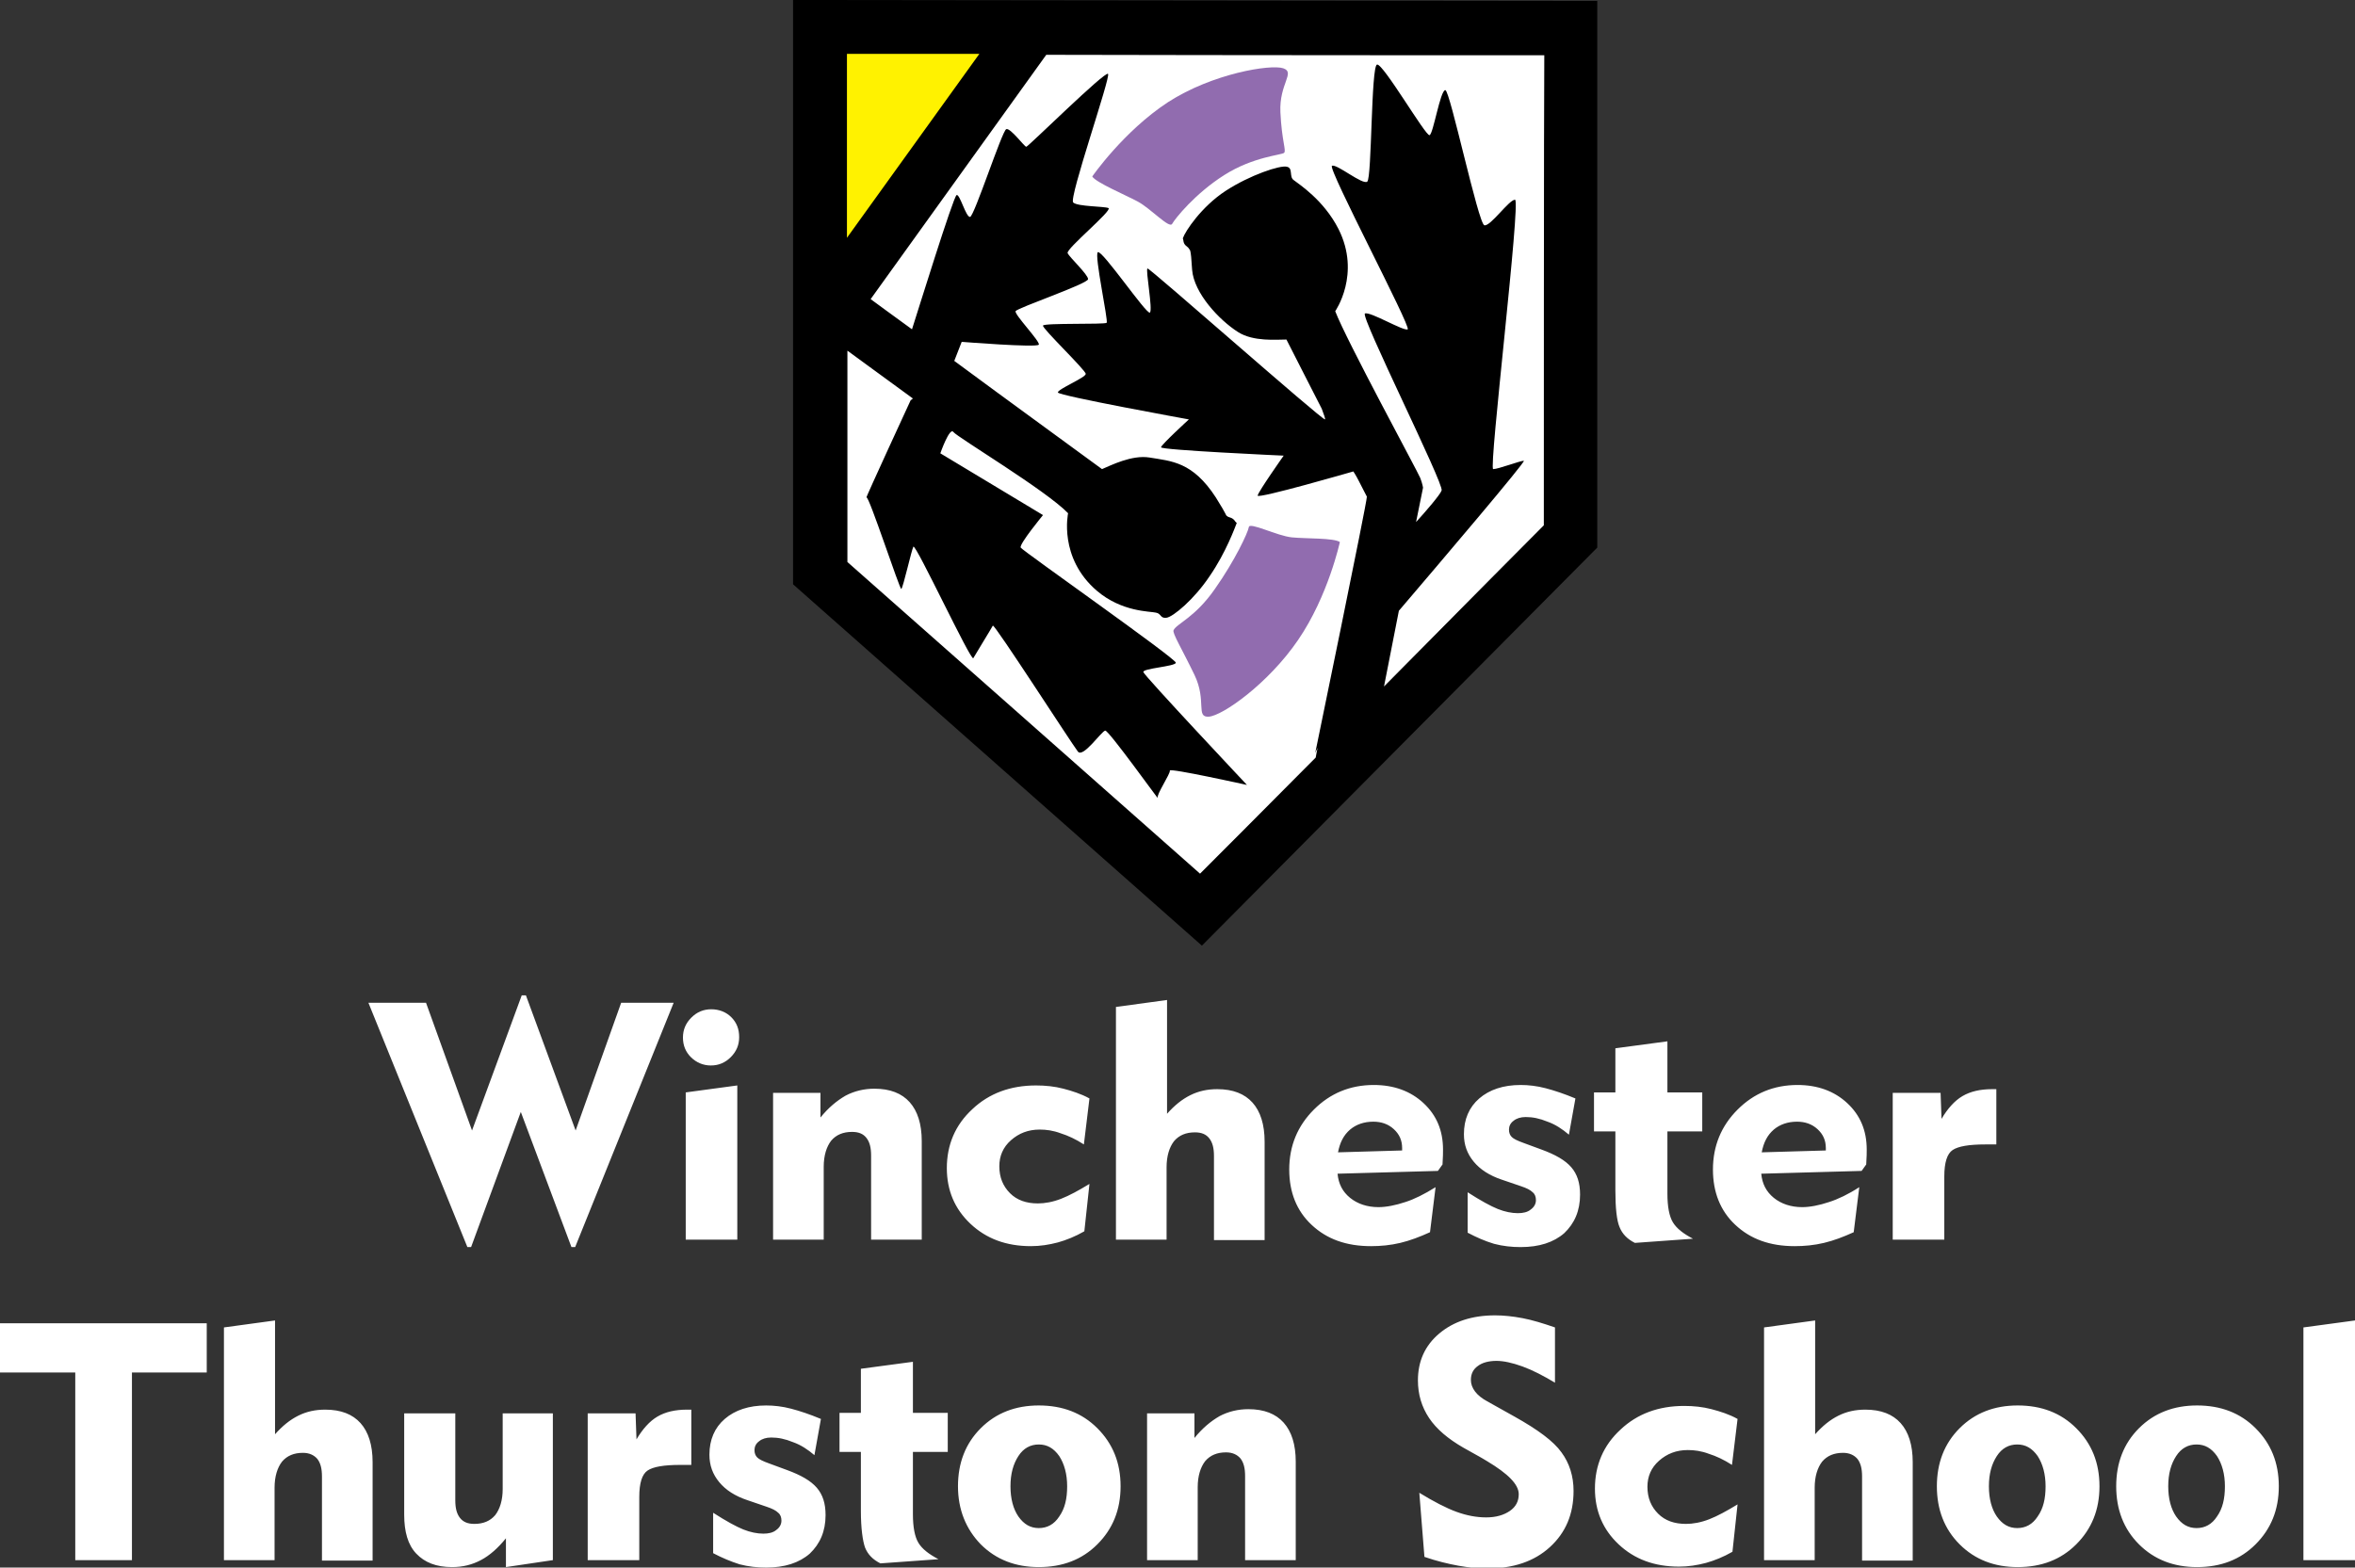 <svg xmlns="http://www.w3.org/2000/svg" viewBox="0 0 506.9 337.5" enable-background="new 0 0 506.9 337.5"><rect x="0" y="0" width="506.9" height="337.5" fill="#333333" stroke="none"/><g class="brandmark"><path fill="#fff" d="M176 4.7h162.6v108.5L258.8 193 176 122.8z"/><path fill="#FFF200" d="M176 4.7v61.9l48.1-61.9H176z"/><path fill="#916CAF" d="M288.4 116.7s-2.5 11.6-9 21.1c-6.5 9.5-16.3 16.3-19.2 16.5-2.9.2-.4-3.4-3.1-9s-4.8-9-4.5-9.6c.6-1.4 4.6-2.7 8.9-8.9 4.3-6.1 7.1-12.1 7.3-13.3.1-1.2 6.1 1.9 9.3 2.2 3.1.3 9 .1 10.3 1zM235.1 38s6.7-9.7 16.3-16c9.6-6.2 22.1-8.2 24.8-7.3 2.7.9-.9 3.3-.6 9.5.3 6.2 1.3 8.2.8 8.7s-6.6.8-12.9 4.8c-6.3 4-10.6 9.4-11.2 10.5-.6 1.1-4.6-3.3-7.4-4.8-2.8-1.5-9-4.1-9.8-5.4z"/><path d="M170.7 0v125.8l88 77.8 85.1-85.7V.2L170.7 0zm11.6 11.6h28.5l-28.5 39.6V11.6zm150 101.5c-1.5 1.5-17.6 17.7-34.4 34.7l3.2-16.3c9.3-10.9 27.5-32.3 26.9-32.3-.8 0-5.5 1.8-6.6 1.8-1 0 6-58 4.7-58-1.3 0-5.3 5.8-6.6 5.5-1.3-.3-7.4-29.1-8.4-29.1-1.1 0-2.6 9.5-3.4 9.7-.8.3-10-15.5-11.3-15.2-1.3.3-1.1 24.4-2.1 25.2-1 .8-6.6-3.9-7.6-3.4s17.1 34.7 16.3 35.2c-.8.5-8.1-3.9-9.2-3.4-1.1.5 17.1 36.8 16.5 38.1-.3.9-3.4 4.5-5.5 6.8l1.5-7.4s-.1-.8-.6-2.1-15.9-29.6-18.3-35.9c0 0 5.6-8 .7-17.7-3.2-6.3-8.6-9.7-9.6-10.5-1.1-.7-.1-2.6-1.5-2.9-1.4-.4-8 1.8-13.2 5.2-5.2 3.4-8.7 8.7-9.2 10.2l.1.4c.1 1.2.9 1.3 1.2 1.8.2.5.4-.5.7 4.6.4 5 5.8 10.8 9.9 13.4 3.3 2.1 8.3 1.6 10.4 1.6 1.6 3.2 4.6 9 7.6 14.9.5 1.3.8 2.2.7 2.3-.6.2-37.7-32.6-38.2-32.5-.5.1 1.2 9 .5 9.5s-10.3-13.6-11.2-13c-.8.6 2.3 14.8 1.9 15.2-.5.4-13.5 0-13.7.6-.2.6 9.2 9.6 9.2 10.4 0 .8-6.1 3.3-6 4 .1.7 28.2 5.8 28.2 5.8s-5.9 5.4-6 6c-.1.6 26.4 1.8 26.4 1.8s-5.5 7.8-5.6 8.6c-.1.8 20.6-5.2 20.6-5.2s.6.9 1.2 2.1c.8 1.6 1.4 2.7 1.7 3.3v.1c.1.8-11.1 55.1-11.1 55.1s.2-.4.5-1.1c-.2.9-.3 1.6-.4 2.1-12.1 12.2-22.4 22.5-24.9 25-7.2-6.4-72.4-64-75.9-67.1V75.5l14.1 10.3-.5.4s-9.7 21-9.5 20.9c.5-.5 7.2 20 7.5 19.7.4-.3 2.2-8.4 2.6-9.1.5-.7 12.4 24.8 12.9 24 .5-.9 3.9-6.4 4.2-7 .3-.5 17.1 25.6 18.3 27.1 1.1 1.5 5.1-4.4 5.9-4.5.8 0 11.6 15.1 11.3 14.5-.4-.6 2.8-5.3 2.6-5.9-.1-.6 16.6 3.1 16.6 3.1s-22.1-23.5-22.3-24.3c-.2-.8 6.8-1.2 7-2 .2-.8-33-24.1-33.4-24.8-.4-.7 4.8-7 4.8-7l-22.1-13.3s2-5.7 2.8-4.6c.8 1.1 20 12.6 24.7 17.5 0 0-2.1 9.6 6.2 16.7 5.4 4.6 11.5 4.4 12.7 4.7 1.2.2.9 1.3 2.3 1.1 1.4-.2 5.9-3.9 9.3-9 3.5-5.1 5.4-10.4 5.8-11.4l-.3-.3c-.6-1-1.4-.8-1.8-1.2-.4-.3.3.3-2.4-4-5-7.7-9.5-7.8-14.3-8.6-3.8-.6-8.3 1.7-10.2 2.5-5.7-4.2-19.9-14.5-31.8-23.3l1.6-4.1s16.3 1.3 16.6.6c.3-.7-5.3-6.5-5-7.2.3-.7 15.6-5.9 15.6-6.9s-4-4.7-4.4-5.6c-.4-.9 9.7-9.2 8.8-9.7-.9-.4-6.6-.3-7.6-1.2-1-.9 8.1-27 7.5-27.7-.6-.7-17.2 15.7-17.6 15.7-.4 0-3.4-4.1-4.3-3.8-.9.3-6.9 18.8-7.8 18.9-.9.1-2.2-5-2.9-4.7-.7.3-8.5 25.5-9.6 28.9-4.1-3-7.3-5.3-8.9-6.5 4.8-6.7 30.2-42 37.8-52.6 42 .1 100.4.1 107.2.1-.1 10.1-.1 96.9-.1 101.2z"/></g><g class="wordmark" fill="#fff"><path d="M100.6 268.5l-21.3-52.6h12.4l9.9 27.5 10.7-29.1h.9l10.7 29.1 9.8-27.5H145l-21.2 52.6h-.8l-10.9-29.1-10.7 29.1h-.8zM147 223.4c0-1.7.6-3.1 1.8-4.3 1.2-1.2 2.6-1.8 4.3-1.8 1.7 0 3.2.6 4.3 1.7 1.2 1.2 1.7 2.6 1.7 4.3 0 1.7-.6 3.1-1.8 4.3-1.2 1.2-2.6 1.8-4.3 1.8-1.6 0-3.1-.6-4.3-1.8-1.1-1.1-1.7-2.5-1.7-4.2zm11.7 43.5h-11.1v-31.7l11.1-1.5v33.2zM177.4 266.9h-11v-31.6h10.2v5.3c1.7-2.1 3.5-3.6 5.4-4.7 1.9-1 4-1.5 6.2-1.5 3.4 0 5.9 1 7.6 2.9 1.7 1.9 2.6 4.7 2.6 8.4v21.2h-10.9v-18.1c0-1.7-.3-2.9-1-3.8s-1.7-1.3-3.1-1.3c-1.9 0-3.4.6-4.5 1.9-1 1.3-1.6 3.2-1.6 5.6v15.7zM233.4 265.1c-1.9 1.1-3.9 1.9-5.7 2.4-1.9.5-3.8.8-5.8.8-5.3 0-9.6-1.6-13-4.8s-5.1-7.2-5.1-12c0-5 1.8-9.3 5.5-12.7 3.6-3.4 8.2-5.1 13.7-5.1 2 0 4 .2 5.9.7 1.9.5 3.8 1.1 5.6 2.1l-1.2 9.9c-1.7-1.1-3.4-1.9-5-2.4-1.6-.6-3.1-.8-4.5-.8-2.5 0-4.5.8-6.2 2.3s-2.5 3.4-2.5 5.6c0 2.4.8 4.3 2.3 5.8 1.5 1.5 3.5 2.2 6 2.2 1.5 0 3.2-.3 5-1 1.8-.7 3.8-1.8 6.1-3.2l-1.1 10.2zM251.2 266.9h-11v-50.1l11-1.5v24.5c1.6-1.8 3.2-3.1 5-4 1.8-.9 3.7-1.3 5.8-1.3 3.4 0 5.9 1 7.6 2.9 1.7 1.9 2.6 4.7 2.6 8.4V267h-10.9v-18.1c0-1.7-.3-2.9-1-3.8s-1.7-1.3-3.1-1.3c-1.9 0-3.4.6-4.5 1.9-1 1.3-1.6 3.2-1.6 5.6v15.6zM309 255.6l-1.2 9.7c-2.2 1-4.3 1.8-6.4 2.3-2.1.5-4.2.7-6.3.7-5.3 0-9.5-1.5-12.8-4.6-3.2-3-4.8-7-4.8-11.9 0-5.1 1.8-9.4 5.3-12.9s7.8-5.3 12.9-5.3c4.3 0 7.9 1.3 10.7 3.9 2.8 2.6 4.2 5.9 4.2 10 0 .6 0 1.6-.1 3v.2l-1 1.4-21.6.6c.2 2.2 1.1 3.9 2.7 5.2 1.6 1.3 3.7 2 6.1 2 1.7 0 3.7-.4 5.8-1.1 1.9-.6 4.1-1.7 6.5-3.2zm-21-7.5l13.8-.4v-.5c0-1.7-.6-3-1.8-4.1-1.2-1.1-2.7-1.6-4.4-1.6-2 0-3.7.6-5 1.7-1.4 1.2-2.2 2.8-2.6 4.9zM315.9 265.4v-8.7c2.8 1.8 5 3 6.5 3.6 1.5.6 3 .9 4.3.9 1.1 0 2.1-.2 2.8-.8.7-.5 1.1-1.2 1.1-2 0-.7-.2-1.3-.7-1.7-.5-.5-1.3-.9-2.5-1.3l-4.1-1.4c-2.7-.9-4.7-2.2-6.1-3.9-1.4-1.7-2.1-3.6-2.1-5.9 0-3.2 1.1-5.8 3.3-7.7 2.2-1.9 5.2-2.9 8.9-2.9 1.7 0 3.5.2 5.4.7 1.9.5 4 1.2 6.4 2.2l-1.4 7.8c-1.4-1.2-2.9-2.2-4.6-2.8-1.7-.7-3.2-1-4.7-1-1.1 0-2 .3-2.6.8-.7.5-1 1.2-1 1.9s.2 1.2.6 1.6c.4.4 1.2.8 2.6 1.3l3.8 1.4c3 1.1 5.1 2.3 6.4 3.8 1.3 1.5 1.9 3.4 1.9 5.9 0 3.5-1.2 6.2-3.4 8.3-2.3 2-5.4 3-9.4 3-1.9 0-3.8-.2-5.7-.7-2-.6-3.8-1.4-5.7-2.4zM347.7 256.3v-12.7h-4.6v-8.4h4.6v-9.5l11.2-1.5v11h7.5v8.4h-7.5V257c0 2.8.4 4.9 1.2 6.2.8 1.3 2.2 2.4 4.3 3.5l-12.5.9c-1.6-.8-2.7-1.9-3.3-3.4-.6-1.4-.9-4.1-.9-7.9zM400.2 255.6l-1.2 9.7c-2.2 1-4.3 1.8-6.4 2.3-2.1.5-4.2.7-6.3.7-5.3 0-9.5-1.5-12.8-4.6-3.2-3-4.8-7-4.8-11.9 0-5.1 1.8-9.4 5.3-12.9s7.8-5.3 12.9-5.3c4.3 0 7.9 1.3 10.7 3.9 2.8 2.6 4.2 5.9 4.2 10 0 .6 0 1.6-.1 3v.2l-1 1.4-21.6.6c.2 2.2 1.1 3.9 2.7 5.2 1.6 1.3 3.7 2 6.1 2 1.7 0 3.7-.4 5.8-1.1 1.9-.6 4.2-1.7 6.5-3.2zm-21-7.5l13.8-.4v-.5c0-1.7-.6-3-1.8-4.1-1.2-1.1-2.7-1.6-4.4-1.6-2 0-3.7.6-5 1.7-1.4 1.2-2.2 2.8-2.6 4.9zM418.5 266.9h-11.1v-31.6h10.3l.2 5.6c1.3-2.2 2.8-3.9 4.5-4.9 1.7-1 3.8-1.5 6.4-1.5h.9v11.9h-2.4c-3.5 0-5.8.4-7 1.2-1.2.8-1.8 2.7-1.8 5.7v13.6zM16.2 335.9v-40.4H0v-10.6h44.5v10.6H28.4v40.4H16.2zM59.2 335.9h-11v-50.1l11-1.5v24.5c1.6-1.8 3.2-3.1 5-4 1.8-.9 3.7-1.3 5.8-1.3 3.4 0 5.9 1 7.6 2.9 1.7 1.9 2.6 4.7 2.6 8.4V336H69.3v-18.1c0-1.7-.3-2.9-1-3.8-.7-.8-1.7-1.3-3.1-1.3-1.9 0-3.4.6-4.5 1.9-1 1.3-1.6 3.2-1.6 5.6v15.6zM108.1 304.3H119v31.6l-10.1 1.5v-6.2c-1.7 2.1-3.5 3.7-5.4 4.7-1.9 1-3.9 1.5-6.2 1.5-3.4 0-5.9-1-7.7-2.9-1.8-1.9-2.6-4.7-2.6-8.4v-21.8h11V323c0 1.7.3 2.9 1 3.8.7.9 1.7 1.3 3.1 1.3 1.9 0 3.4-.6 4.5-1.9 1-1.3 1.6-3.2 1.6-5.6v-16.3zM137.6 335.9h-11.1v-31.6h10.3l.2 5.6c1.3-2.2 2.8-3.9 4.5-4.9 1.7-1 3.8-1.5 6.4-1.5h.9v11.9h-2.4c-3.5 0-5.8.4-7 1.2-1.2.8-1.8 2.7-1.8 5.7v13.6zM153.5 334.4v-8.7c2.8 1.8 5 3 6.5 3.6 1.5.6 3 .9 4.3.9 1.1 0 2.1-.2 2.8-.8.7-.5 1.1-1.2 1.1-2 0-.7-.2-1.3-.7-1.7-.5-.5-1.3-.9-2.5-1.3l-4.1-1.4c-2.7-.9-4.7-2.2-6.1-3.9-1.4-1.7-2.1-3.6-2.1-5.9 0-3.2 1.1-5.8 3.3-7.7 2.2-1.9 5.2-2.9 8.9-2.9 1.7 0 3.5.2 5.4.7 1.9.5 4 1.2 6.4 2.2l-1.4 7.8c-1.4-1.2-2.9-2.2-4.6-2.8-1.7-.7-3.2-1-4.7-1-1.1 0-2 .3-2.6.8-.7.5-1 1.2-1 1.9s.2 1.2.6 1.6c.4.4 1.2.8 2.6 1.3l3.8 1.4c3 1.1 5.1 2.3 6.4 3.8 1.3 1.5 1.9 3.4 1.9 5.9 0 3.5-1.2 6.2-3.4 8.3-2.3 2-5.4 3-9.4 3-1.9 0-3.8-.2-5.7-.7-1.9-.6-3.8-1.4-5.7-2.4zM185.3 325.3v-12.7h-4.6v-8.4h4.6v-9.5l11.2-1.5v11h7.5v8.4h-7.5V326c0 2.8.4 4.9 1.2 6.2.8 1.3 2.2 2.4 4.3 3.5l-12.5.9c-1.6-.8-2.7-1.9-3.3-3.4-.5-1.4-.9-4.1-.9-7.9zM206.2 320c0-5 1.6-9.2 4.9-12.5 3.3-3.3 7.5-4.9 12.5-4.9 5.1 0 9.3 1.6 12.6 4.9 3.3 3.3 5 7.4 5 12.5s-1.7 9.2-5 12.5c-3.3 3.3-7.5 4.9-12.6 4.9-5 0-9.2-1.6-12.5-4.9-3.2-3.3-4.9-7.5-4.9-12.5zm11.3 0c0 2.7.6 4.9 1.7 6.5 1.2 1.7 2.6 2.5 4.4 2.5 1.8 0 3.3-.8 4.4-2.5 1.2-1.7 1.7-3.8 1.7-6.5 0-2.6-.6-4.8-1.7-6.5-1.2-1.7-2.6-2.5-4.4-2.5-1.8 0-3.3.8-4.4 2.5-1.1 1.7-1.7 3.8-1.7 6.5zM257.9 335.9h-11v-31.6h10.2v5.3c1.7-2.1 3.5-3.6 5.4-4.7 1.9-1 4-1.5 6.2-1.5 3.4 0 5.9 1 7.6 2.9 1.7 1.9 2.6 4.7 2.6 8.4v21.2H268v-18.1c0-1.7-.3-2.9-1-3.8-.7-.8-1.7-1.3-3.1-1.3-1.9 0-3.4.6-4.5 1.9-1 1.3-1.6 3.2-1.6 5.6v15.7zM305.5 321.4c3.1 1.9 5.8 3.3 8 4.1 2.2.8 4.3 1.2 6.4 1.2 2.1 0 3.8-.5 5.1-1.4 1.3-.9 1.9-2.1 1.9-3.6 0-2.1-2.3-4.4-6.8-7.1-.7-.4-1.3-.8-1.7-1l-3.4-1.9c-3.3-1.9-5.8-4-7.4-6.4-1.6-2.4-2.4-5.1-2.4-8.1 0-4.1 1.5-7.5 4.6-10.1 3.1-2.6 7.1-3.9 12-3.9 1.8 0 3.8.2 5.9.6 2.1.4 4.4 1.1 7 2v11.9c-2.5-1.5-4.8-2.7-7-3.5-2.2-.8-4.1-1.2-5.6-1.2-1.7 0-3.1.4-4 1.1-1 .7-1.5 1.7-1.5 3 0 .9.3 1.7.9 2.5.6.8 1.5 1.5 2.6 2.1l5.9 3.3c5 2.8 8.4 5.3 10.1 7.7 1.7 2.3 2.6 5.1 2.6 8.3 0 5-1.7 9-5.1 12.1-3.4 3.1-7.9 4.6-13.5 4.6-1.9 0-4-.2-6.2-.6-2.2-.4-4.7-1-7.3-1.9l-1.1-13.8zM372.9 334.1c-1.9 1.1-3.9 1.9-5.7 2.4-1.9.5-3.8.8-5.8.8-5.3 0-9.6-1.6-13-4.8-3.4-3.2-5.1-7.2-5.1-12 0-5 1.8-9.3 5.5-12.7 3.6-3.4 8.2-5.1 13.7-5.1 2 0 4 .2 5.9.7 1.9.5 3.8 1.1 5.6 2.1l-1.2 9.9c-1.7-1.1-3.4-1.9-5-2.4-1.6-.6-3.1-.8-4.5-.8-2.5 0-4.5.8-6.2 2.3s-2.5 3.4-2.5 5.6c0 2.4.8 4.3 2.3 5.8 1.5 1.5 3.5 2.2 6 2.2 1.5 0 3.2-.3 5-1 1.8-.7 3.8-1.8 6.1-3.2l-1.1 10.2zM390.7 335.9h-11v-50.1l11-1.5v24.5c1.6-1.8 3.2-3.1 5-4 1.8-.9 3.7-1.3 5.8-1.3 3.4 0 5.9 1 7.6 2.9 1.7 1.9 2.6 4.7 2.6 8.4V336h-10.9v-18.1c0-1.7-.3-2.9-1-3.8-.7-.8-1.7-1.3-3.1-1.3-1.9 0-3.4.6-4.5 1.9-1 1.3-1.6 3.2-1.6 5.6v15.6zM416.9 320c0-5 1.6-9.2 4.9-12.5 3.3-3.3 7.5-4.9 12.5-4.9 5.1 0 9.3 1.6 12.6 4.9 3.3 3.3 5 7.4 5 12.5s-1.7 9.2-5 12.5c-3.3 3.3-7.5 4.9-12.6 4.9-5 0-9.2-1.6-12.5-4.9-3.3-3.3-4.9-7.5-4.9-12.5zm11.2 0c0 2.7.6 4.9 1.7 6.5 1.2 1.7 2.6 2.5 4.4 2.5 1.8 0 3.3-.8 4.4-2.5 1.2-1.7 1.7-3.8 1.7-6.5 0-2.6-.6-4.8-1.7-6.5-1.2-1.7-2.6-2.5-4.4-2.5-1.8 0-3.3.8-4.4 2.5-1.1 1.7-1.7 3.8-1.7 6.5zM455.5 320c0-5 1.6-9.2 4.9-12.5 3.3-3.3 7.5-4.9 12.5-4.9 5.1 0 9.3 1.6 12.6 4.9 3.3 3.3 5 7.4 5 12.5s-1.7 9.2-5 12.5c-3.3 3.3-7.5 4.9-12.6 4.9-5 0-9.2-1.6-12.5-4.9-3.3-3.3-4.9-7.5-4.9-12.5zm11.2 0c0 2.7.6 4.9 1.7 6.5 1.2 1.7 2.6 2.5 4.4 2.5s3.3-.8 4.4-2.5c1.2-1.7 1.7-3.8 1.7-6.5 0-2.6-.6-4.8-1.7-6.5-1.2-1.7-2.6-2.5-4.4-2.5s-3.3.8-4.4 2.5c-1.1 1.7-1.7 3.8-1.7 6.5zM506.9 335.9h-11.1v-50.1l11.1-1.5v51.6z"/></g></svg>
